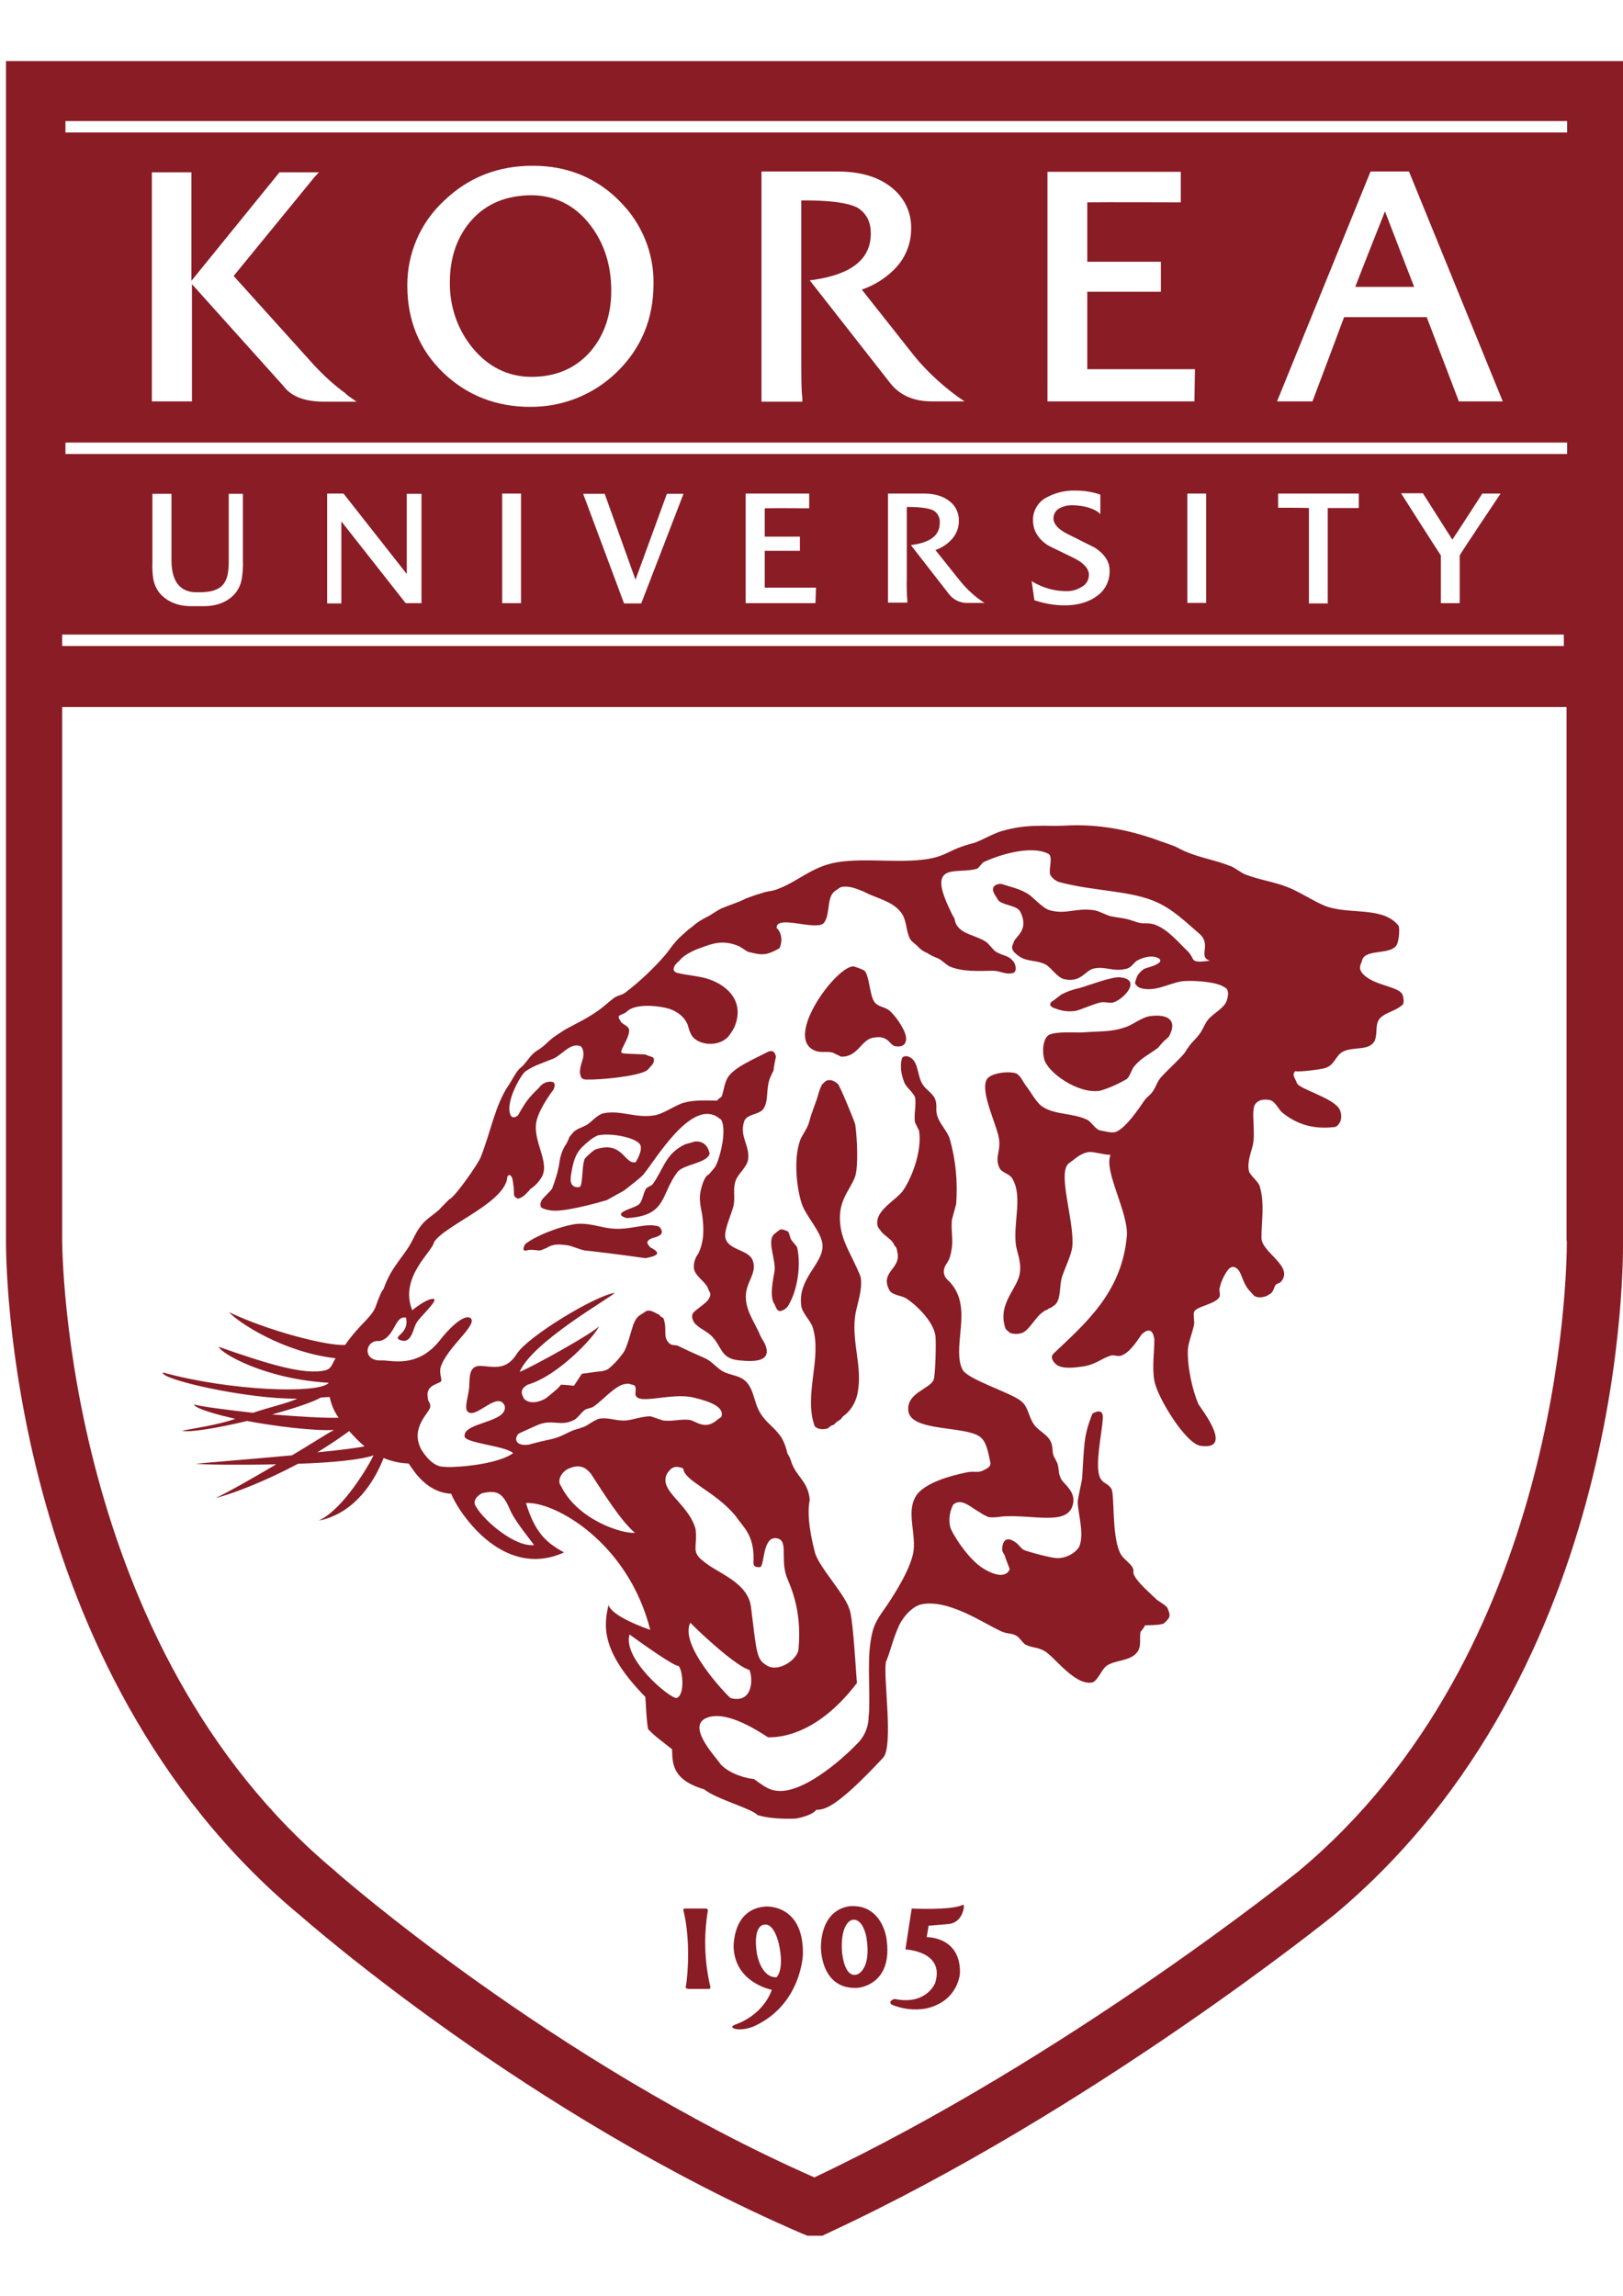 <?xml version="1.0" encoding="utf-8"?>
<!-- Generator: Adobe Illustrator 25.4.1, SVG Export Plug-In . SVG Version: 6.00 Build 0)  -->
<svg version="1.1" id="Layer_1" xmlns="http://www.w3.org/2000/svg" xmlns:xlink="http://www.w3.org/1999/xlink" x="0px" y="0px"
	 viewBox="0 0 595.3 841.9" style="enable-background:new 0 0 595.3 841.9;" xml:space="preserve">
<style type="text/css">
	.st0{fill:#8A1C25;}
</style>
<path class="st0" d="M252.3,729.4h7.6c1,0,0.6-1,0.6-1c-2.1-9-2.4-18.3-0.9-27.5c0,0,0.3-1-0.8-1h-7.5c-1,0-0.6,0.8-0.6,0.8
	c2.6,10.5,1.6,23.7,0.9,27.6c0,0-0.5,1,0.7,1L252.3,729.4z"/>
<path class="st0" d="M280.4,699.2c-12.1,1.2-11.3,15.3-11.3,15.3c0.8,12.8,14,15.2,14,15.2c-3.6,9.8-13.3,12.7-13.3,12.7
	c-2.3,0.9-0.6,1.5-0.6,1.5c2.9,1,7.1-0.7,7.1-0.7c17.7-7.9,18.2-26.5,18.2-26.5C294.8,697.8,280.4,699.1,280.4,699.2 M284.8,725.1
	c-5.8,0.2-7.2-8.8-7.2-8.8c-1.5-9.9,2.3-10.4,2.3-10.4c4.1-1.3,5.8,7.1,5.8,7.1C287.8,722.7,284.8,725.1,284.8,725.1L284.8,725.1z"
	/>
<path class="st0" d="M325.1,710.6c0,0-1.6-11.8-12.6-11.6c0,0-10.9-0.3-11.4,14.8c0,0-0.4,15.9,13.4,15.2
	C314.5,729,327.9,728.2,325.1,710.6 M314.6,724c-5.2,1.9-5.8-8.7-5.8-8.7c-0.5-10.2,3.6-11.2,3.6-11.2c4.2-1,5.4,6.4,5.4,6.4
	C319.7,722.1,314.6,724,314.6,724L314.6,724z"/>
<path class="st0" d="M328.3,733.1c11.6,2.3,14.7-5.9,14.7-5.9c3.7-11.7-10.9-12.3-10.9-12.3l2.3-15c0,0,14.6,0.7,18.6-1.3
	c0,0,0.9-0.6,0.4,1.6c0,0-0.8,5-5.6,5.4l-7.2,0.6l-0.7,4.2c0,0,12.5-0.3,12.2,13.2c0,0-0.5,10.4-12.6,13c-4.1,0.7-8.4,0.2-12.3-1.4
	c0,0-1-0.5-0.5-1.3C327.1,733.4,327.7,733.1,328.3,733.1L328.3,733.1z"/>
<path class="st0" d="M285.5,451.4c0.9-1.1,2.1-0.3,3.1,0s1,2.1,1.5,3c0.3,0.7,2.1,2.5,2.3,3.1c1.5,6.8,0,15.6-3,20.8
	c-0.6,1.3-1.8,2.2-3.2,2.5c-1.3,0.1-1.7-1.8-2.1-2.5c-2-2.7-0.5-9.2,0-12.2c0.5-3.9-2.5-10.2-0.6-13
	C283.4,453,285.5,451.3,285.5,451.4L285.5,451.4z"/>
<path class="st0" d="M193.4,458.5c1.6-0.5,4,0.3,5,0l2.2-0.9c2.6-1.7,5.1-1.2,7.7-0.9c1.3,0.2,5.1,1.8,6.4,1.9
	c2.1,0.2,11.7,1.3,22,2.8c-0.1,0,5.5-0.8,4.1-2.3c0.9,1-0.2-0.8-2.2-1.6l-0.7-0.8c0.1-0.1-1.8-1.5,1.5-2.7c1-0.2,2-0.6,2.9-1.2
	c1.3-1.4-0.6-3-0.6-3c-4.9-1.6-10.3,1.5-17.6,0.7c-3.6-0.3-8.7-2.4-13.8-1.5c-5.5,1-13.6,4.1-17.5,7.1
	C192.6,456.1,190.8,459.3,193.4,458.5L193.4,458.5z"/>
<path class="st0" d="M255,418.6c5-0.3,5.2,4.9,5.3,4.3c-0.6,3.7-9.6,4-11.8,6.9c-6.3,8.2-3.7,16.1-18.6,16.9c0,0-3-0.7-1.9-1.9
	c0.9-1,4.6-2,5.9-2.8c1.9-1.1,1.8-4.2,3.1-6.1c0.3-0.5,1.9-1.1,2.3-1.5c4.2-5.7,4.7-11.4,12.1-14.8
	C252.6,419.3,253.8,418.9,255,418.6L255,418.6z"/>
<path class="st0" d="M302.8,396.5c1.7-1,3.4,0,4.5,1c0.7,0.5,6.1,13.6,6.4,14.9c0.7,4.8,1.2,15.7-0.1,19.2
	c-1.8,4.9-6.4,8.7-5.4,17.4c0.5,5.1,2.8,9.1,4.9,13.5c0.3,0.7,2.5,5.1,2.6,6c0.8,4.7-1.7,10.8-2.1,14.5c-1.1,9.4,2.6,18,1.1,27
	c-0.4,3.1-1.8,6-4,8.2l-1.7,1.4c-0.5,1-1.3,1.3-2.2,1.9l-1,1c-1.6,0.4-1.8,1.3-2.4,1.4c-4,0.9-4.9-1.5-4.6-0.9
	c-4.1-11.5,2.8-25-0.7-36.2c-0.8-2.6-3.8-5.1-4.2-7.9c-1.4-10,7.9-15.3,7.8-22c0-4.8-6.3-11-7.7-15.7c-1.8-5.6-3-16.2-0.5-23.1
	c0.6-1.7,2.8-4.5,3.3-6.7c1.1-4.3,2.9-7.9,3.5-10.7c0.3-1,0.7-2,1.2-3C301.9,397.3,302.4,396.9,302.8,396.5L302.8,396.5z"/>
<path class="st0" d="M422.1,372.6c6.8-0.8,9.8,1.9,6.6,7.6l-1.3,1.2c-0.5,0.2-2.3,2.5-2.7,2.9c-3.3,2.4-6.4,3.9-8.8,6.9
	c-0.8,1-1.5,3.6-2.6,4.5c-3.1,1.8-6.4,3.3-9.8,4.3c-8.2,1.3-19.3-6.8-20.5-11.6c-1-4,0-8,1.8-8.9c2.8-1.4,10-0.7,12.5-0.9
	c6.3-0.5,10.3-0.1,15.1-1.8C415.3,376.1,418.6,373,422.1,372.6L422.1,372.6z"/>
<path class="st0" d="M387.3,369.9c2.3,0.9,4.8,1.2,7.3,0.8c2.4-0.6,6.9-2.7,9.2-3.1c1.4-0.3,3.3,0.4,4.6,0c3.7-1.1,10.6-8.4,2.4-9.2
	c-3-0.3-11.9,3.1-14.7,3.9c-2.4,0.5-4.7,1.3-6.8,2.4c-0.6,0.4-3.8,3-3.4,2.5C385.8,367.2,383.7,368.9,387.3,369.9L387.3,369.9z"/>
<path class="st0" d="M328.5,383.7c-2.4-0.3-2.4-4.4-8.5-3.1c-4.2,0.9-5.4,7.1-11.5,6.9l-3.1-1.5c-2.7-0.6-4.6,0.3-6.9-0.9
	c-10.8-5.1,8.4-31,14.6-30.7c1.4,0.4,2.7,0.9,3.9,1.5c1.9,1.7,1.9,8.9,3.7,11.5c1.4,1.9,3.5,1.7,5.4,3.1s5.6,6.6,6.1,9.3
	C332.3,379.9,333.3,384.4,328.5,383.7L328.5,383.7z"/>
<path class="st0" d="M514.6,365.2c0,0,0,0.1,0,0.1s0,0,0,0C514.6,365.3,514.6,365.2,514.6,365.2L514.6,365.2z"/>
<path class="st0" d="M417.6,357.9c0.1-0.1,0.1-0.3,0.2-0.4C417.6,357.9,417.6,358,417.6,357.9z"/>
<path class="st0" d="M370.9,489c0,0-0.1,0-0.2,0C370.9,489.1,370.9,489.1,370.9,489z"/>
<path class="st0" d="M281.9,385.6c-4.2,2.3-13.3,5.9-15.2,10c-1.1,2.1-1.1,4-2,6.5c-0.1,0.3-1.2,0.7-1.6,1.5
	c-4.5,0-8.4-0.3-12.3,0.8c-3,0.8-7.4,4.1-10.7,4.6c-6.8,1.2-12.1-1.9-18.4-0.8c-2.9,0.5-4.7,3.5-7,4.6c-2,1-2.8,1-4.4,2.4l-1.4,1.7
	c-0.4,1-0.8,2-1.4,2.9c-1.3,2-2,4.2-2.3,6.5c-0.5,3.3-1.5,6.5-2.7,9.6c-0.6,1-3.4,3.4-3.9,4.4c-0.2,0.7-0.8,1.3,0,2.3
	c-1-1.1-0.8,1.1,4.7,1.4c6.1,0.1,19.3-3.9,19.3-3.9l6.3-3.5c1.2-1,6.2-4.7,7.2-6c4.6-5.7,17-26.7,26.7-21.2l1.7,1.2
	c2.3,3.9-0.6,14.9-2.3,17.5l-2.2,2.6c-1.7,0.5-2.9,5-3.2,7.1c-0.4,3.3,0.6,6.3,0.8,8.1c0.5,4,0.9,9-1.5,13.9
	c-1.2,1.5-1.7,3.4-1.6,5.3c0.4,3,4.7,5.2,5.3,7.7c0.4,1.2,1.5,1.5,0,3.8c-0.8,1.3-4.3,3.5-5.3,4.6c-1.4,1.4-0.2,3.6,0.7,4.5
	c2.7,2.4,4.8,2.7,6.9,5.5c2.9,3.8,2.8,7.1,9.2,7.7c5.1,0.5,12.3,0.7,9.2-6.2l-1.5-2.6c-1.8-4.5-5-8.6-5.4-13.5
	c-0.6-6.3,4.5-9.5,2.4-14.6c-1.7-3.9-9.4-3.5-10-8.5c-0.3-2.8,2.5-8.8,3.1-11.5c0.6-3.7-0.4-6,0.8-9.2c0.8-2.3,4.1-4.8,4.5-7.6
	c0.7-5.1-3.2-8.3-1.5-13.8c0.8-2.9,5.3-2.5,7-4.6c2.1-2.9,1-6.8,2.3-10.8c0.1-0.5,1.2-2.9,1.5-3.3c0.2-1.7,0.5-3.4,0.9-5.1
	C284.1,384.5,282.1,385.7,281.9,385.6 M233.2,426.2c-4.3,1-4.7-8.2-15-4.6c-1.4,1-2.6,2.1-3.7,3.3c-1.2,2.7-0.6,9.7-1.9,10.4
	c0,0-4,1-3.2-4.1c1.2-8.1,2.8-9.6,6.9-13c0.9-0.7,1.8-1.3,2.9-1.8c4.9-1.1,13.9,0.8,15.5,3.2C236.1,421.7,233.1,426.2,233.2,426.2
	L233.2,426.2z"/>
<path class="st0" d="M514.6,365.3c-0.7-3.8-10.9-3.5-15-8.5c-1.5-2-0.4-3.1,0-4.6c1.1-4.4,10.5-1.8,12.7-5.7
	c0.9-1.6,1.2-6.5,0.6-7.1c-5.8-7.2-18.2-3.8-26.9-7.2c-4.2-1.7-9.4-5.2-13.8-6.9c-5.5-2.1-9.8-2.5-15.4-4.6c-1.3-0.5-3.7-2.3-5-2.9
	c-6.2-2.5-11-3-17.2-5.6c-0.7-0.3-2.6-1.3-3.4-1.7c-2.5-1-3.2-1.2-5.8-2.1c-9.5-3.5-21.6-6.5-35.4-5.6c-6,0.3-13-0.8-22.3,1.9
	c-3.2,0.8-7.7,3.6-10.7,4.5c-2,0.5-4,1.1-5.9,1.9c-2.7,1.1-5,2.6-8.7,3.5c-10.5,2.4-24.6-0.2-35.3,1.6c-9.3,1.5-14.6,7.3-22.3,10
	c-2.3,0.8-3.3,0.5-5.6,1.4c-1.9,0.5-3.7,1.2-5.6,1.9c-3.2,1.6-5.3,2.1-8.9,3.6c-1.8,0.8-3.9,2.5-5.7,3.3c-1.7,0.9-3.4,1.9-4.8,3.2
	l-1.7,1.3c0,0-3.8,3.3-4.2,3.9c-1.5,1.6-2.9,3.7-4.2,5.3c-4.4,5.1-9.3,9.7-14.6,13.8c-1.8,1.3-3,1-4.6,2.3c-1.8,1.4-3.4,2.9-5.2,4.2
	c-4,2.9-8.1,4.8-12.5,7.2l-2.9,1.9c-3.8,2.5-3.6,3.5-7.5,5.9c-2.6,1.7-3.6,4.4-6,6.3c-1.5,1.2-3.3,5-4.4,6.5
	c-4.8,7.1-6.6,17.5-10.1,26.2c-1,2.5-9.4,14.6-11.5,15.4l-1.5,1.5c-0.8,0.8-1.6,1.6-2.3,2.4c-2.5,2.2-5,3.5-6.9,6.2
	c-1.6,2.1-2.5,4.5-3.9,6.9c-2.2,3.6-5.8,7.6-7.7,11.6c-0.7,1.4-1.3,2.8-1.8,4.3c-0.2,0.2-0.4,0.5-0.4,0.5c-0.9,1.2-2.6,6.2-2.6,6.2
	c-1.7,4-5.8,6.2-11.1,13.8c-6.3,0.5-27.9-5-42.6-12c3.3,3.7,19.8,14.7,39.1,16.9c-1.3,1.9-1.4,3.8-3.7,4.4
	c-7.7,1.9-21.2-2.3-39.2-8.6c1,2.5,16.9,11.8,40.4,13.2c-3.5,4.1-35.8,3.1-60.9-3.8c-1,2.6,31.5,9.9,49.3,9.6
	c-3.1,1.6-11.1,3.4-16.2,5.2c-8.1-0.9-19.5-2.3-21.7-3.1c0.5,1.6,8.5,3.8,15.2,5.3c-6.4,2.3-15.9,3.6-19.5,4.4
	c2.7,0.7,13-1,23.8-3.6c9.5,1.8,24,3.7,31.9,3.3c-2,1-9.5,5.8-15.4,9.3c-15.2,1.4-31.6,2.7-35.2,3.1c2,0.3,15.3,0.5,29.4,0.2
	c-8.6,5.1-17.8,10.3-22.3,12.4c6.6-1.7,18.3-6.2,30.3-12.6c11.9-0.4,23-1.4,27.7-3.1c-1.6,3.5-11.2,20-20.1,23.9
	c3.9-0.6,16.3-4.1,23.8-22.9c2.9,1.2,6.1,1.9,9.2,2c2,3,6.7,10.6,15.6,11.1c1.8,5.1,18.2,32,41.4,21.5c-6.7-3.6-10.7-7.4-14-18.1
	c10.3-0.7,37.4,14.2,45.6,46.5c-6.4-2.2-14.4-5.9-15.3-9.1c-1.8,7.5-2.9,17,13.5,33.7c0.3,3.5,0.3,7.8,1,11.8c2.7,2.9,5.9,5,8.8,7.4
	c0.2,4.7-0.4,11.1,11.8,14.7c4.2,3.5,17.6,7.1,19.5,9.4c4,1.3,9.9,1.5,14.2,1.3c0,0,5.8-1,7.4-3.2c2.9-0.1,6.9-0.2,24.6-19.2
	c3.7-4.5,0-29,0.9-34.9c1.8-4.3,2.5-8.3,4.9-13.6c0,0,2.4-5.2,7-7.3c0.3-0.1,0.6-0.2,0.9-0.3c10.2-2.3,23.6,7.3,29.9,10
	c2.3,0.9,3.5,0.4,5.4,1.6c0.9,0.5,2.2,2.6,3.1,3.1c2.3,1.2,4.4,0.9,6.9,2.3c3.7,2,11.1,12.8,17.6,11.6c2-0.5,3.6-5.1,5.4-6.2
	c3-1.9,7.3-1.7,10-3.8c3.1-2.5,1.8-5.2,2.3-8.5c0-0.1,1.5-1.7,1.6-2.4c1.5-0.2,4.9,0,6.9-0.7c0.6-0.5,1.1-1,1.5-1.5
	c1.3-1.4,0.4-2.8,0-4s-3.6-2.7-4.6-3.8c-2.3-2.3-6.3-5.6-7.7-8.4c-0.7-1.4,0.2-1.7-0.8-3.2s-3.7-3.2-4.5-5.3
	c-3-6.6-1.8-21.3-3.1-23.3s-2.7-1.7-3.9-3.6c-2.5-4,0.6-17.1,0.8-22.3c0.2-4.2-3.8-1.6-3.8-1.6c-3.4,8.3-3,12-3.8,23.8
	c-0.1,1-1.6,7.4-1.6,8.5c0,4.1,2.4,11.2,0.7,16.1c-0.5,1.6-3.9,4.7-8.4,4.6c-1.7,0-10.3-2.2-12.3-3.1c-0.4-0.2-2.2-2.3-2.3-2.3
	c-4.3-3.4-5.2-0.2-5.4,1.5s0.6,2.1,1,3.1c0.1,1,1.9,4.7,1.7,5s-1.6,4.4-9.5-0.3c-6-3.6-12-13.7-12.3-15.4c-0.6-2.7-0.2-5.6,1.1-8.1
	c3-2.7,6.6,1.1,9.6,2.7c1.1,0.8,2.3,1.4,3.5,1.9c1.7,0.1,3.4,0,5-0.3c11.7-0.7,23.8,3.5,25.8-4.3c1.3-4.9-3.5-7.6-4.4-9.6
	c-1.1-2.5-0.5-2.7-1.2-5.4c-0.1-0.2-0.9-2-1.1-2.2c-1.2-2-0.3-3.8-1.5-6.1c-1.2-2.5-4.7-4-6.1-6.2c-2-2.8-2-6.4-4.7-8.5
	c-3.9-3.2-19.7-7.9-21.5-11.6c-3-5.8,0.7-16.5-0.7-23.8c-0.5-3.5-2.2-6.8-4.9-9.2c-1-1-1.5-2.5-1.1-3.9c0.7-2.6,2-1.9,2.8-7.6
	c0.5-3.1-0.3-6.7,0-10c0-0.5,1.5-5.6,1.6-6.1c0.6-8-0.1-16-2.3-23.8c-0.9-3-3.7-5.6-4.6-8.5c-0.8-2.4,0.1-3.8-0.8-6.2
	c-0.8-2.1-3.5-3.6-4.5-5.3c-2.1-3-1.5-8.2-4.6-10c-2.3-1.3-3.2,0.5-3,0c-0.8,2.8-0.6,5.6,0.8,9.2c0.6,1.6,3.4,3.8,3.9,5.4
	c0.6,2.8-0.5,6.3,0,9.2l1.5,3.1c1.2,7.7-3,18-6.1,22.2c-2.2,2.9-8.8,6.5-9.2,10.8c-0.3,2.6,0.8,2.8,1.4,3.9c1,1.4,4.2,3.2,4.6,4.6
	c0.4,1,0.8,0.8,1.1,1.8l0.4,2.1c0.5,5.4-6.5,6.6-3.1,13c1,1.9,4.2,1.9,6.1,3c3.5,2.2,10.1,8.4,10.8,13.8c0.3,2.3,0,14.7-0.7,16.2
	c-1.6,3.4-10.2,4.8-9.2,11.5c1.1,7.4,20.6,5.3,26.1,9.2c2.6,1.8,3.1,5.8,3.9,9.3c0.5,1.9-1.5,2.5-2.3,3c-2,1.2-3.5,0.3-6.1,0.8
	c-6.4,1.3-16.5,4.1-19.1,9.2c-3.3,5.9,0.6,13.9-0.8,20.7c-1.4,6.1-6,13.5-9.3,18.5c-2,3-4.6,6-5.6,10.2c-2.3,9.1-0.7,19.8-1.3,30.4
	l-0.1,0.1c0.1,3.5-1.1,6.9-3.3,9.5c-4.2,4.6-18.8,18.3-29.2,18.3c-3.8-0.1-5.4-1.4-9.6-4.4c-2.6-0.2-8.7-1.7-12.2-5.4
	c-1.1-2-12.6-13.6-5.4-16.9c6.8-3.1,17.7,3.7,22.8,7c2.1,0,16.9,0.7,32.6-19.9c-0.8-10.8-1.6-24.6-2.8-27.2
	c-1.6-5.3-10.6-14.7-12.5-20.3c-1.2-4.6-3.3-13.5-2-19.7c-0.6-6.9-5-8.4-6.8-14c-0.3-1.1-0.8-2.1-1.4-3c-0.4-2-1.1-3.9-2.1-5.7
	c-2.8-4.2-5.4-5.1-7.9-9.2s-2.2-9.5-6.2-12.3c-2.2-1.5-5.2-1.6-7.7-3c-1.8-1.1-4.1-3.7-6.1-4.6c-2.4-1.1-3.1-1.4-5.6-2.5
	c-1.2-0.6-3.4-1.6-4.4-2.1s-2.2-0.1-3.1-0.8c-2.9-2.5-0.8-4.8-2.3-9.2c-0.1-0.5-1.3-0.6-1.6-1.5c-1.2-0.3-3.4-2.3-5.1-1.1
	c-2.3,1.7-2.9,1.2-4.4,4.7c-0.8,2.3-2.4,9.1-4,10.8c-1.5,2.1-3.3,4-5.3,5.6c-1.2,0.6-2.5,0.9-3.8,0.9l-5.8,0.8l-2.9,4.4
	c0,0-3.1-0.4-4.8-0.4c-0.5,1.1-4.3,4-5.5,5c-4.9,2.8-7.8,0.8-8.2-0.2s-1.8-2.9,1.5-4.8c11.3-3.2,25.1-18.2,26.2-21.5
	c-1.4,2.2-24.7,15.1-29.1,16.8c4.6-11,33.2-27.1,34.9-29c-7.3,1.1-31.6,15.8-35.9,22.3c-4,6.5-8.8,4.7-13.3,4.5s-4,4.6-4.2,7.4
	c0,2.8-2.2,8.5-0.4,9.5c3,2.5,10.9-7.9,13.4-2.3c1.4,6.2-14.8,6-14.7,11c-0.8,2.7,14.9,3.6,17.8,6.4c-5,3.7-17.4,4.9-21,5
	c-1.8,0.2-3.7,0.1-5.5-0.1c-2-0.3-4.7-2.2-7.1-6.1c-4.5-8.1,3.1-13.7,3.2-15.8s-0.9-1-1-4.4s3.7-4,4.7-4.7s-0.3-1.7,0-5
	c2-7.5,14.2-16.1,11-18.5c-2.8-1.5-8.7,5-11,8c-8.4,10.8-18.2,7.4-21.5,7.6c-7.4,0.4-6.1-7.7-0.9-7.1c5.9-1.2,5.5-9.5,9.8-8.6
	c1.4,6-5.3,6.9-2.2,8.2c4.2,1.7,4.7-3.9,6-6.2s7.3-7.5,6.6-8.8c-1.8-0.6-6.2,2.5-8.1,4.1c-4.9-12.1,7.4-21.4,8-25
	c4-6.3,26.5-14.5,26.9-24.1l0.6-0.5c0,0,0.4-0.2,1.1,0.9h0c0.1,0.6,0.3,1.2,0.4,1.9c0,0.5,0,1,0,1.5l0.1-1c0.2,1.5,0.1,2.8,0.2,2.5
	v1.5c0.2,0.9,1.3,1.3,1.5,1.4c1.1-0.3,2.1-0.9,2.9-1.8c0.2-0.2,1.5-1.4,1.5-1.7c1.6-1,3-2.4,4-4c3.9-5.6-3.6-13.9-1.5-21.5
	c1.4-5,6.1-11,6.1-11c1.3-2.9-0.7-2.9-0.7-2.9c-1.8-0.2-3.6,0.7-4.6,2.2c-3.8,3.6-5,5.3-7.7,10.1c0,0-2.3,2.1-3-0.8
	c-1.3-4.8,4.1-14.1,5.7-15.3c3.2-2.2,6.4-3.1,10.3-4.7c2-0.8,5-4,6.9-4.5c1-0.4,2.1-0.4,3.1,0c0,0,1.5,1.1,0.8,4.5
	c0,0-1.5,4.2-1,5.7c0.3,1,0.2,2,2.5,2c5.5,0.1,17.9-1.2,21.5-3.1c0.8-0.3,1.6-1.5,2.3-2.2c1.1-1.2,0.9-2.9,0-3l-2.3-0.8
	c1.8-0.2-10.4-0.3-8.4-0.7c-2.2,0.4,2.9-5.7,2.3-8.6c-0.2-1.3-2.6-1.9-3.1-3c-0.2-0.7-1.5-1.7,0-2.3l1.8-0.8
	c0.6-0.6,1.3-1.1,2.1-1.5c3.9-1.8,10.8-0.9,13.8,0c0.3,0.1,5.3,1.5,7,6.1c0.3,1.4,0.8,2.7,1.5,3.9c2.3,3.2,9.1,4.3,13.1,0.5
	c0.9-1.1,1.7-2.3,2.4-3.6c3.9-9-1.9-15.2-9.3-17.7c-3-1.1-7.8-1.4-11.5-2.3c-2.6-0.7-1-2.9-0.3-3.6l1.1-1c1.5-2.1,6-4.1,7.7-4.6
	c4.1-1.5,8-3.1,13.8-0.7c0.9,0.3,3.1,2.1,3.8,2.2c4.4,1.1,6,1.4,10.1-0.7c1.6-0.8,1.4-1,1.5-1.5c1.4-4.1-1.4-6.9-1.3-6.4
	c-0.8-5.5,15,1.3,17.4-2.2c2.3-3.2,0.8-9.2,3.9-11.5c0.3-0.2,2.1-1.5,2.3-1.5c2.9-0.6,5.5,0.6,7.9,1.5l2.5,1.2c5,2.1,9.3,3.2,12,7.2
	c1.7,2.7,1.4,6.5,3,9.3c0.7,1.1,2.3,1.9,3.2,3.1c0.9,0.8,1.9,1.5,3,1.9c1.2,0.8,2.5,1.4,3.8,1.9c1.4,0.5,3.3,2.6,4.6,3.1
	c4.7,1.9,10.3,1.6,15.4,1.5c3-0.1,4.8,1.6,7.7,0.8c1.5-0.5,1-3.1,0.1-4.2c-1.8-2.3-3.2-1.8-6.3-3.5c-1.2-0.7-2.7-3.1-3.9-3.8
	c-3.5-2.3-8.6-2.6-10.7-6.2c-0.4-0.7-0.6-1.5-0.7-2.2l-0.9-1.6c-4.2-8.6-5.6-13.7-1.5-15.3c2.5-1,8.1-0.4,10.8-1.5
	c0.6-0.4,1.8-2.1,2.2-2.3c6.1-2.9,17.6-6.3,23.8-3.1c1.9,0.9,0,5.8,0.7,7.7c0.8,1.3,2,2.3,3.4,2.7c13.2,3.5,26.4,3,36,7.5
	c5.8,2.7,10.2,7,15.4,11.5c4.5,4-0.8,8.5,3.8,9.8c-3.2,0.4-5.8,0.8-6.4-0.9c-0.4-0.8-0.9-1.6-1.5-2.3c-3.5-3.3-7.5-8.3-12.3-10
	c-2.5-0.9-3.6-0.1-6.2-0.8l-3.1-1c-3.3-0.9-3.6-0.6-6.9-1.3c-1.4-0.3-4.7-2.1-6.2-2.2c-6.5-1-10.2,1.7-16.2,0
	c-2.8-0.8-6.3-5.2-8.5-6.3c-2.8-1.6-5.3-2.1-8.4-3.1c-0.9-0.4-1.9-0.3-2.8,0.1c-1.7,1-1.1,2.5-0.3,3.8c0.5,0.7,1,1.8,1.5,2.2
	c2.2,1.6,6.5,1.6,7.7,3.8c3.4,6.7-1.6,9-2.3,11c-0.4,1.2-1.3,2.2,0,3.8c0.9,0.9,1.9,1.7,3.1,2.3c3.1,1.3,5.6,0.8,8.5,2.3
	c2.1,1.1,4.2,4.8,6.9,5.4c6.2,1.3,7.6-3.2,10.7-3.9c4.5-1,7.2,1.4,12.3,0c1.7-0.5,2.6-2.4,3.8-3c3-1.6,5.9-1.8,7.7-0.8
	c0,0,2,0.9-0.8,2.3c-1.6,0.9-2.9,0.9-4.6,1.7c-0.9,0.6-1.7,1.5-2.3,2.4c-0.4,0.9-0.7,1.8-0.9,2.8c0.4,0.7,0.9,1.2,1.6,1.6
	c5.4,1.9,10.8-1.6,15.4-2.3c3.4-0.5,12.9,0,15.7,2.1c0,0,2.5,0.5,0.9,5.1c-1,2.8-5.4,4.8-7,7.1c-1,1.3-2,3.9-3,5.1
	c-1.6,2.1-1.9,2-3.5,4l-1.2,1.7c-0.7,2-8.5,8.6-10,10.9c-0.9,1.3-1.3,2.7-2.2,4.1c-1.4,2-2.4,2.3-3.2,3.5
	c-2.2,3.2-6.6,9.8-10.3,11.5c-1.6,0.7-3.9-0.1-6.2-0.5c-1.5-0.4-3.2-3.3-4.6-3.9c-5.4-2.5-11.4-1.7-16.1-4.6
	c-2.4-1.4-4.5-5.6-6.2-7.7c-1.1-1.4-2.1-4-3.8-4.7c-2.8-0.9-9.4-0.1-10.7,2.3c-2.5,4.8,4.1,17.2,4.6,22.3c0.4,4.3-1.6,6.3,0,9.9
	c0.7,1.9,3.6,2.3,4.6,3.8c4.2,6.6,0.5,15.8,1.5,24.6c0.4,2.7,2,6.1,1.5,10c-0.6,6.1-8.5,11.4-5.3,20.7c0.1,0.4,1.6,1.5,1.7,1.6
	c1.4,0.5,3,0.5,4.4,0c2.6-0.9,5-6,7.7-7.7c0.5-0.4,1-0.7,1.6-0.8c0.3-0.5,1-0.6,1.4-0.8c1.1-0.9,1.6-0.9,2.3-2.3
	c1.1-2.5,0.7-5,1.5-8.5c0.8-2.9,3.5-8.1,3.9-11.5c0.9-9.4-5.9-27.8-1-30.8c1.9-1.2,3.7-3.4,7-3.9c1.4-0.3,6.1,1.1,8,1
	c0,0.1,0,0.1,0,0.1c-2.5,5.9,6.7,21.2,6,29.7c-1.8,20.7-15.3,32.1-26.9,43.1c-1.3,1.3-0.2,2.8,0.8,3.8c2.3,2.2,7.9,1.2,10.8,0.8
	c4.2-0.9,6.1-2.8,9.2-3.8c1.1-0.5,2.5,0.3,3.8,0c3.2-0.9,5.9-5.2,7.7-7.8c0,0,3.8-4,4.6,1.3l0.1,0.3c0,5-0.9,10.5,0,15.3
	c0.9,5.8,11.4,23.1,16.9,23.9c12.8,1.9-0.3-14.2-0.8-15.4c-2.1-4.9-4.1-13.6-3.8-20c0.1-2.3,2-7.1,2.3-9.3c0.1-1.1-0.4-3.7,0-4.5
	c1-2,7.8-2.7,9.3-5.4c0.4-0.8-0.2-2.2,0-3c0.5-2.5,1.6-4.9,3.1-6.9c0.9-1.1,2.2-1.8,3.8,0c1.3,1.5,1.7,4.9,3.9,7.4l1.9,2.1
	c2.3,1.5,6-0.5,5-0.3c2.4-0.7,2.1-3.1,3.1-3.9c0.5-0.3,1-0.5,1.5-0.7c5.5-5.7-6.8-10.9-6.9-16.2c-0.1-5.9,1.3-12.7-0.7-19.2
	c-0.5-1.6-3.5-3.9-3.9-5.4c-0.8-3.7,1.1-7.6,1.5-10c0.9-4.9-0.8-12.5,0.8-14.6c0.9-1.2,2.4-2,5.3-1.5c2,0.4,3.3,3.5,4.6,4.6
	c5,4,10.9,6.3,19.2,5.3c1,0,1.9-1.6,2.1-2c0.6-1.6,0.4-3.4-0.5-4.9c-3-4.1-14.7-7.1-15.4-9.2c-0.5-1.5-2.3-3.5-0.3-4.5
	c-1.1,0.6,7.2-0.2,10.2-0.9c3.9-0.9,4.2-4.7,6.9-6.1c3.8-2,9.4-0.2,11.6-3.8c1.2-2.3,0.3-5.6,1.5-7.7c1.5-2.7,6.1-3.3,8.4-5.4
	C515.2,368.5,514.8,366.1,514.6,365.3 M205.8,545c-1.5-1.7-0.2-4.9,2.5-6.3c5.1-2.4,7.2,0.4,8.4,1.7c5,7.7,11.4,17.8,16.2,21.7
	C228.5,562.6,211.9,557.5,205.8,545 M248.1,622.7c-2.7,0-19.8-14.4-17.2-23.3c5.1,3.7,16.4,11.7,17.9,11.5
	C250.3,611.8,251.5,621.7,248.1,622.7 M267.9,622.7c-2.2-2-18.8-19.5-14.7-27.6c4.5,4.6,17.2,16.2,21.7,17.3
	C276.3,615.8,276.1,624.9,267.9,622.7 M269.7,555.8c2.9,4.3,6.9,6.9,6.7,16.3c-0.3,2.3,0.5,2.7,2.4,2.6c1.7-0.5,0.8-11.3,6-10.6
	c4.5,0.7,1.4,6.9,3.6,13.8c0.8,2.5,5.9,11.4,4.5,26.7c-0.1,3.9-7.6,9.1-11.9,6c-3.5-2.1-3.5-4.7-5.5-20.9
	c-0.9-9.5-12.5-12.8-17.4-17.1c-4.9-3.6-2.1-5.4-3-12c-2.8-9.6-14-14-10.3-20.4c1.2-1.6,2.3-3.1,5.8-1.7
	C250.9,543.1,262.2,546.8,269.7,555.8 M190.5,525.6c-0.3,0.1-0.3,0.2,0.1,0H190.5c1.1-0.5,6.1-2.8,7.4-3.3c5.2-1.8,8,1,12.9-1.7
	c1.1-0.7,2.4-2.5,3.5-3.4c0.9-0.8,2.6-0.7,3.6-1.5c2.7-1.8,7.7-7.5,11.1-8.1c2-0.4,2,0.1,3,0.2c0,0.2,1.5-0.3,1.1,2.7
	c-0.9,5.7,12.5-0.1,21.2,2c6,1.4,11.8,3.5,10.2,7.3c0.2-0.4-1.8,1.2-2.2,1.5c-4.1,3-7.3-0.3-9.4-0.6c-3.6-0.4-6.1,0.7-9.8,0.2
	l-4.4-1.5c-2.8-0.1-6.8,1.3-8.9,1.5c-4,0.3-6-1.1-9.6-0.7c-1.8,0.2-4.6,2.5-5.9,3s-2.6,0.9-3.7,1.2c-1.3,0.5-2.5,1.1-3.7,1.7
	c-3.7,1.8-5.9,1.8-10.4,3l-2.6,0.7C188.2,530.5,188.8,526.6,190.5,525.6 M176.8,547.6c6.1-1.4,7.8,0.2,10.7,7
	c2.1,4.1,6.6,9.5,8.4,12c-7,0.8-18.1-8.7-21.2-13.9C172.8,550.1,175.8,548.1,176.8,547.6 M99.8,518.7c8-2.2,15-4.5,17.9-6.2
	c1.1-0.1,2.1-0.1,3.2-0.2c0.5,2.3,1.3,4.4,2.5,6.4c0.3,0.5,0.6,0.9,0.8,1.2C119.4,520.1,109.7,519.5,99.8,518.7 M116.4,532.6
	c4.1-2.5,8-5.1,11.7-7.8c1.7,2,3.6,3.9,5.6,5.6C131.6,530.9,124.8,531.8,116.4,532.6z"/>
<path class="st0" d="M190.5,525.7h0.1C190.2,525.9,190.3,525.9,190.5,525.7z"/>
<g>
	<path class="st0" d="M173.1,80.6c-5.4,6-8.1,13.7-8.1,23c-0.1,8.6,2.7,17,8.1,23.7c5.8,7.2,13.2,10.9,21.9,10.9v0
		c8.7,0,15.9-3,21.3-9c5.2-5.9,7.9-13.5,7.9-22.6c0-9.4-2.6-17.5-7.8-24.2c-5.6-7.2-12.9-10.8-21.7-10.8
		C185.8,71.7,178.5,74.6,173.1,80.6z"/>
	<path class="st0" d="M508,77.5c-1.5,3.7-10.1,25.5-10.9,27.7h21.6C517.8,103,509.4,81.2,508,77.5z"/>
	<path class="st0" d="M595.3,453.9V22.4H2.2v431.8c-0.1,6.3-0.4,158,107.6,248l-0.2-0.2c3.4,3,84.2,73.8,184.6,117.1l2,0.8h5.4
		l2.1-1c96.6-44.8,184.8-116,185.7-116.7C597.4,612.1,595.4,460.4,595.3,453.9z M22.8,232.7h550.8v4.2H22.8V232.7z M72.1,217.2h1
		c9.1,0,10.8-4,10.8-11.4v-24.7h4.8h0.4v24.8c0.1,2.1-0.1,4.2-0.4,6.3c-0.4,2.2-1.3,4.2-2.8,5.8c-2.6,2.8-6.4,4.3-11.2,4.3h-4.5
		c-4.8,0-8.5-1.5-11.2-4.3c-1.5-1.6-2.4-3.6-2.8-5.8c-0.3-2.1-0.4-4.2-0.3-6.3v-24.8h7v24.7C63,213.3,66.1,217.2,72.1,217.2z
		 M120,221.2V181h6c0,0,21.7,27.6,23.2,29.5c0-2.3,0-29,0-29v-0.4h0.1h5.3v40.1h-5.8l-23.6-30c0,2.4,0,30.1,0,30.1H120z
		 M184.2,221.2v-40.2h6.5h0.4l0,40.2H184.2z M213.9,181.1h7.9c0,0,10.5,29.3,11.3,31.5l11.5-31.5h0h6.1l-15.5,40.2h-6.3L213.9,181.1
		z M293.4,196.8v5.2h-12.9h0v13.5h18.8l-0.2,5.7h-25.6v-39.7V181h23.3v5.4h-0.4c-0.2,0-13.1-0.1-15.9,0v10.4H293.4z M351.4,212.1
		L351.4,212.1c2.4,3.1,5.2,5.9,8.5,8.2l1.2,0.8h-5.8c-2.8,0.2-5.5-1-7.2-3.2l-14-18l0.7-0.1c6.7-1,9.9-3.6,9.9-8.1
		c0.1-1.7-0.6-3.3-2-4.3c-1-0.7-3.6-1.5-10.1-1.5v26.3c-0.1,2.7,0,5.5,0.2,8.2v0.6h-7.1V181H339c3.9,0,7.1,1,9.4,2.9
		c2.2,1.7,3.4,4.4,3.3,7.2c0,2.7-1.1,5.2-3,7.1c-1.6,1.6-3.5,2.8-5.6,3.5L351.4,212.1z M394.4,204.9l-8-3.9l-2-1
		c-3.7-2.4-5.5-5.5-5.5-9.2c-0.1-3.5,1.9-6.8,5-8.4c3.2-1.7,6.8-2.6,10.4-2.5c3.1,0,6.1,0.4,9,1.4l0.3,0.1v7.1l-0.7-0.6
		c-1.9-1.5-5.5-2.5-9-2.6c-1.8-0.1-3.5,0.2-5.1,1c-1.5,0.7-2.4,2.2-2.4,3.8c0,2,1.7,4,5.1,5.7l4.6,2.3l5.4,2.7l0,0
		c3.7,2.4,5.5,5.2,5.5,8.4c0.1,3.6-1.5,7-4.3,9.1c-3,2.4-7.2,3.7-12.1,3.7c-3.7,0-7.4-0.6-10.9-1.8l-0.3-0.1l-1-7l0.8,0.5
		c3.7,2.1,7.8,3.2,12.1,3.2c1.9,0,3.7-0.5,5.3-1.5c1.7-0.8,2.7-2.4,2.8-4.3C399.5,208.8,397.8,206.7,394.4,204.9z M435.5,212.4
		v-22.5v-8.9h6.5h0.4v0.4v8.4v22.5v8.8h-6.9L435.5,212.4z M468.8,186.2v-4.8v-0.4l29.6,0v5.3H487c0,0.9,0,35,0,35h-6.9v-35
		C479.2,186.2,468.8,186.2,468.8,186.2z M513.9,180.9h8c0,0,10.1,15.9,10.8,17c0.8-1.1,11-16.9,11-16.9l6.7,0c0,0-15,22.4-15,22.7
		c0,0.3,0,17.5,0,17.5h-6.9c0,0,0-17.3,0-17.5C528.2,203.4,513.9,180.9,513.9,180.9z M574.7,455.1c0,12.8-2.3,151.1-98.5,231.2
		c-0.8,0.6-84.7,68.3-177.5,112.2C203,756.3,124,687.2,123.2,686.4l-0.2-0.2C24,603.8,22.8,459.7,22.8,454.4V259.3h551.8V455.1z
		 M574.9,166.5H24v-4.2h550.8V166.5z M102.5,63.2h14.5l-1.7,1.8c0,0-28.6,35-29.6,36.2l29.3,32.5c3.6,3.9,7.5,7.5,11.8,10.6l0,0.1
		l1.1,0.9l2.9,2h-12c-7,0-12-1.9-14.8-5.7l-33.6-37.4v43H55.7v-84h14.5V103L102.5,63.2z M227.4,73.9c8,8,12.5,18.9,12.3,30.2
		c0,12.8-4.5,23.6-13.3,32.2c-8.5,8.4-20,13-32,12.9c-12.4,0-23.1-4.2-31.7-12.4c-8.8-8.4-13.3-19.2-13.3-32
		c-0.1-11.8,4.8-23.2,13.5-31.2c8.9-8.6,20-12.9,32.7-12.8l0,0C208.1,60.8,218.9,65.2,227.4,73.9z M333.5,128.2L333.5,128.2
		c5,6.6,11.1,12.4,17.8,17.3l2.5,1.7h-12c-6.6,0-11.7-2.2-15.2-6.6L297,102.8l1.6-0.2c14-2.1,20.8-7.7,20.8-17c0-4-1.4-6.9-4.2-9
		c-2.1-1.5-7.6-3.2-21.3-3.1v55.3c0,10,0,14.4,0.4,17.2v1.3h-15V62.9h28c8.4,0,15,2,19.9,6c4.6,3.7,7.2,9.2,7,15.1
		c0,5.6-2.3,11-6.3,14.9c-3.3,3.3-7.4,5.8-11.8,7.3L333.5,128.2z M425.8,96v11h-27h0v28.4h39.5l-0.2,11.8h-53.9V63.9V63h48.9v11.2
		h-0.9c-0.4,0-27.5-0.1-33.4,0V96H425.8z M468.4,147.2l34.3-84.3h13.5h0.6l34.4,84.3h-16.1c0,0-11.4-29.8-11.8-30.9H493
		c-0.4,1.2-11.6,30.9-11.6,30.9H468.4z M574.9,48.6H24v-4.2h550.8V48.6z"/>
</g>
</svg>
